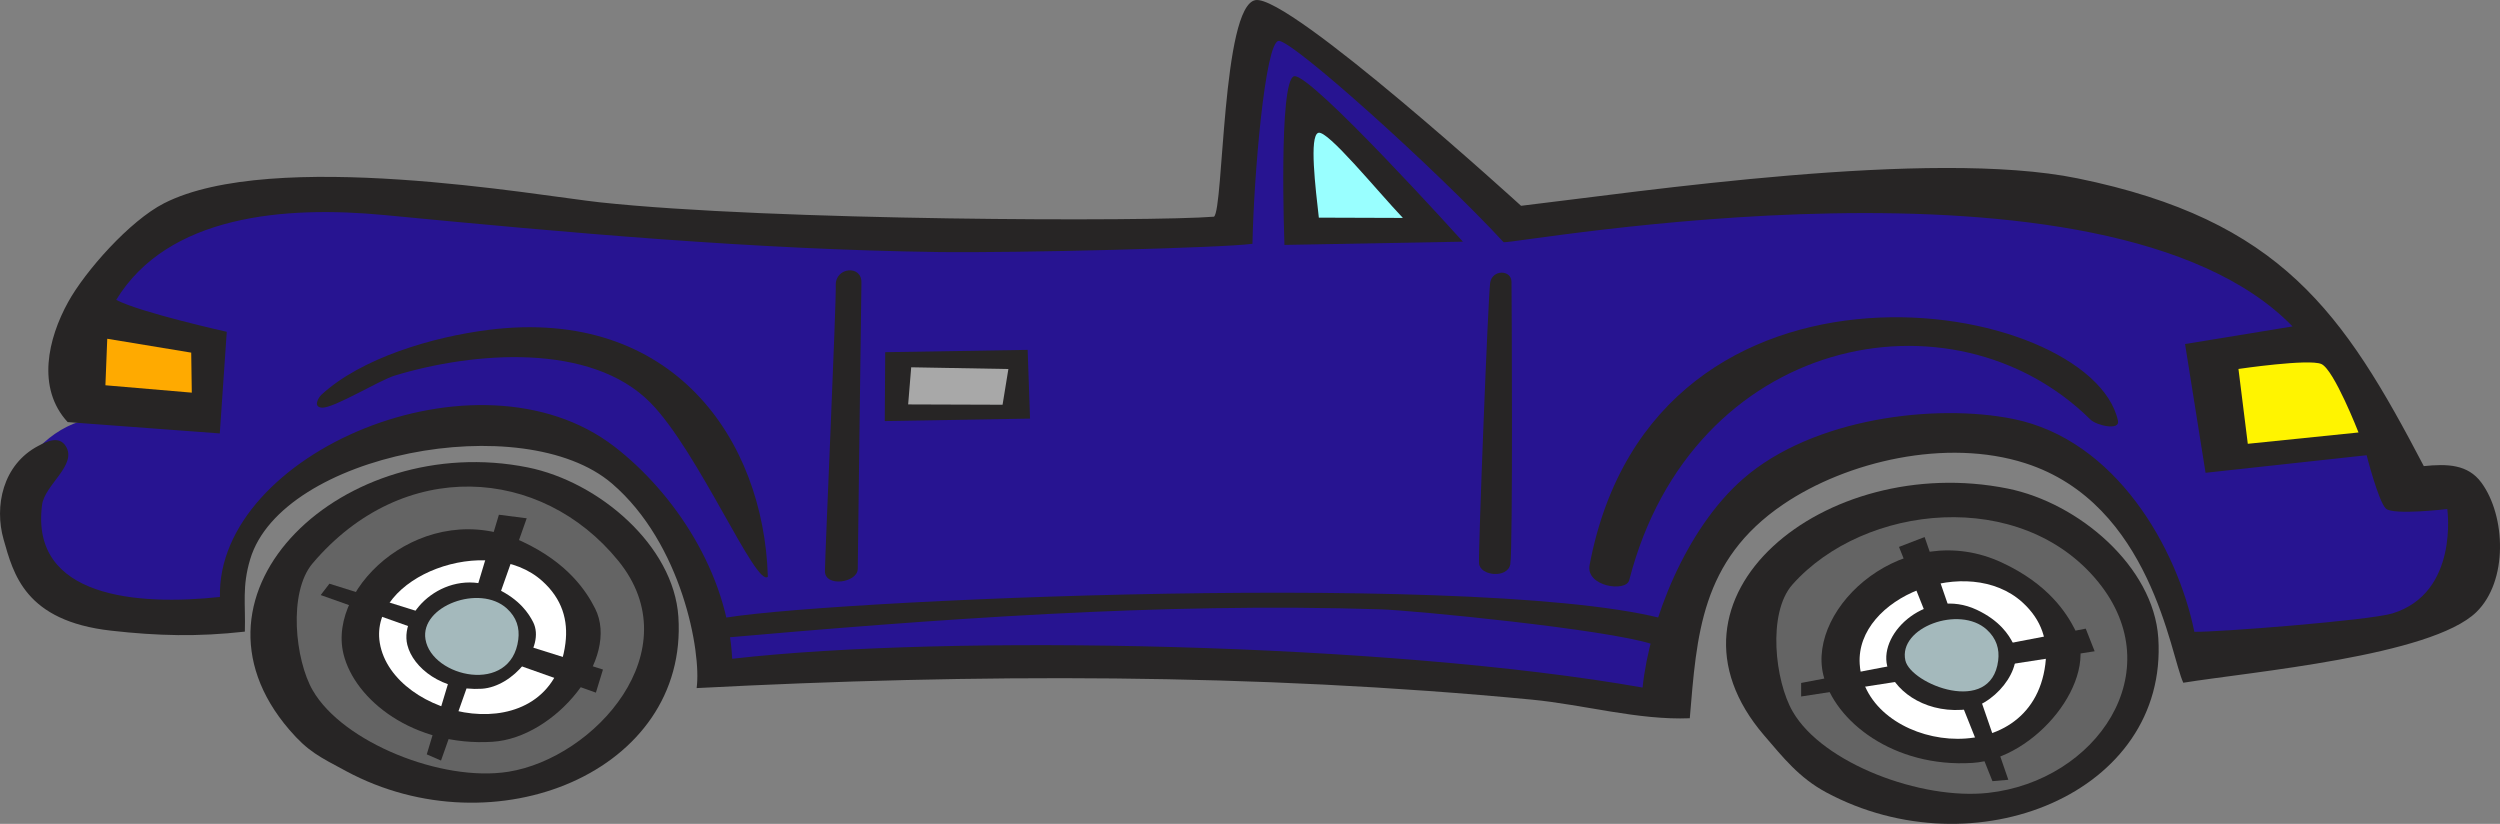 <svg version="1.1" xmlns="http://www.w3.org/2000/svg" xmlns:xlink="http://www.w3.org/1999/xlink" width="140.998" height="46.464" viewBox="0,0,140.998,46.464"><rect x="0" y="0" width="140.998" height="46.464" fill="#808080" stroke="none"/><g transform="translate(-169.003,-176.998)"><g data-paper-data="{&quot;isPaintingLayer&quot;:true}" fill-rule="nonzero" stroke="none" stroke-width="1" stroke-linecap="butt" stroke-linejoin="miter" stroke-miterlimit="10" stroke-dasharray="" stroke-dashoffset="0" style="mix-blend-mode: normal"><path d="M182.106,211.688c-3.812,-1.189 -7.875,0.979 -11.537,-2.125c-3.06,-2.594 -0.201,-8.761 4.113,-9.016c-0.552,-5.697 0.2,-11.013 6.821,-12.162c7.825,-1.361 14.797,0 22.772,0.936c14.797,1.787 20.113,0 34.911,0c0,-4.295 1.103,-11.651 1.103,-11.651c0,0 12.841,8.846 13.342,11.65c0.352,1.963 13.442,-2.041 18.86,-2.041c9.079,0 14.495,0.511 22.37,4.423c3.712,1.827 4.766,3.358 7.123,6.464c2.007,2.636 1.154,6.208 4.814,6.208c3.713,7.653 -4.814,9.228 -11.234,10.205c-6.371,0.979 -3.461,-8.589 -9.229,-11.142c-7.224,-3.23 -13.394,-2.764 -19.16,2.127c-3.661,3.104 -3.411,7.144 -4.014,11.396c-21.567,-2.892 -37.468,-1.955 -53.67,-1.955c-0.602,-2.638 -1.053,-3.828 -2.006,-6.464c-1.605,-4.338 -4.965,-6.721 -10.232,-7.4c-7.674,-1.019 -15.147,3.957 -15.147,10.547z" fill="#271491"/><path d="M254.789,188.605c6.746,-0.797 23.105,-3.242 31.383,-1.549c11.493,2.351 14.999,7.572 19.531,16.23c1.318,-0.133 2.486,-0.11 3.253,0.939c1.369,1.871 1.513,5.541 -0.289,7.295c-2.554,2.48 -12.685,3.363 -16.528,3.984c-0.723,-1.531 -1.81,-10.102 -8.914,-12.382c-4.442,-1.426 -10.056,-0.116 -13.649,2.321c-4.665,3.166 -4.875,7.4 -5.271,12.064c-2.89,0.119 -6.01,-0.771 -8.908,-1.05c-15.642,-1.498 -31.389,-1.469 -47.105,-0.651c0.278,-2.014 -0.824,-8.147 -4.772,-11.535c-4.997,-4.289 -18.631,-1.682 -20.407,4.268c-0.466,1.557 -0.255,2.499 -0.301,4.082c-2.658,0.298 -4.89,0.244 -7.537,-0.053c-4.873,-0.545 -5.518,-3.211 -6.07,-5.147c-0.531,-1.86 -0.06,-4.22 1.963,-5.278c0.484,-0.254 1.168,-0.584 1.546,0.021c0.66,1.06 -1.193,2.173 -1.34,3.312c-0.674,5.236 5.397,5.693 10.033,5.19c-0.201,-8.08 14.52,-14.442 22.25,-8.478c3.394,2.619 6.395,7.152 6.641,11.965c12.22,-1.405 37.083,-0.897 51.344,1.623c0.398,-3.782 2.441,-8.949 5.664,-11.767c3.945,-3.448 10.864,-4.265 15.233,-3.384c5.798,1.166 9.258,7.282 10.224,12.005c1.188,0.036 9.863,-0.636 11.172,-1.036c3.766,-1.16 3.092,-5.887 3.092,-5.887c0,0 -3.047,0.363 -3.463,-0.025c-0.414,-0.39 -1.086,-3.009 -1.086,-3.009l-9.084,0.99l-1.156,-7.263l6.062,-0.992c-10.486,-10.805 -43.965,-4.613 -44.496,-4.75c-3.797,-4.107 -11.925,-11.415 -12.686,-11.354c-0.762,0.061 -1.404,7.615 -1.477,11.444c-1.608,0.229 -13.364,0.525 -17.719,0.465c-10.449,-0.146 -20.843,-1.087 -31.217,-2.084c-5.64,-0.541 -12.235,-0.004 -15.149,4.782c1.374,0.716 6.236,1.8 6.236,1.8l-0.394,5.732l-8.579,-0.639c-1.767,-1.92 -1.112,-4.711 0.028,-6.773c0.96,-1.739 3.466,-4.577 5.407,-5.568c6.116,-3.119 21.093,-0.431 24.569,-0.056c9.728,1.05 31.129,1.097 34.646,0.812c0.548,-0.38 0.451,-11.875 2.338,-12.214c1.888,-0.338 14.982,11.6 14.982,11.6z" fill="#272525"/><path d="M251.51,190.628l-10.066,0.183c0,0 -0.344,-9.256 0.541,-9.511c0.885,-0.257 9.525,9.328 9.525,9.328z" fill="#272525"/><path d="M248.124,189.289l-4.74,-0.016c-0.185,-1.654 -0.552,-4.616 -0.028,-4.784c0.52,-0.169 3.289,3.24 4.768,4.8z" fill="#99ffff"/><path d="M217.587,192.939c-0.024,1.02 -0.191,15.362 -0.207,16.147c-0.016,0.786 -1.854,1.044 -1.851,0.125c0.003,-0.918 0.643,-15.098 0.61,-16.123c-0.031,-1.024 1.473,-1.167 1.448,-0.149z" fill="#272525"/><path d="M179.82,199.143l-4.872,-0.416l0.104,-2.623l4.735,0.782z" fill="#ffaa00"/><path d="M254.25,192.887c0.012,0.682 0.083,15.127 -0.068,15.937c-0.15,0.81 -1.715,0.663 -1.762,-0.058c-0.046,-0.721 0.512,-15.07 0.628,-15.824c0.119,-0.756 1.193,-0.736 1.202,-0.055z" fill="#272525"/><path d="M212.309,209.527c-0.667,0.623 -3.919,-7.077 -6.625,-9.819c-3.35,-3.396 -9.94,-2.888 -14.421,-1.526c-0.866,0.264 -3.432,1.842 -4.096,1.808c-0.529,-0.026 -0.203,-0.572 -0.044,-0.72c2.243,-2.078 6.276,-3.274 9.465,-3.672c10.364,-1.289 15.496,6.192 15.721,13.929z" fill="#272525"/><path d="M226.962,196.73l0.134,3.877l-8.193,0.139l0.026,-3.885z" fill="#272525"/><path d="M288.455,200.727c0.126,0.574 -1.207,0.271 -1.551,-0.065c-7.786,-7.687 -22.471,-4.734 -26.014,9.057c-0.179,0.693 -2.466,0.357 -2.236,-0.85c3.64,-19.286 28.267,-15.124 29.801,-8.142z" fill="#272525"/><path d="M225.875,197.811l-0.328,2.014l-5.325,-0.018l0.172,-2.094z" fill="#a8a8a8"/><path d="M302.021,201.389l-6.244,0.639l-0.527,-4.221c0,0 3.973,-0.586 4.675,-0.279c0.712,0.309 2.096,3.861 2.096,3.861z" fill="#fff400"/><path d="M262.66,211.857c0.701,0.176 0.13,1.672 -0.434,1.482c-2.593,-0.861 -13.599,-1.919 -15.343,-1.975c-12.477,-0.398 -25.118,0.553 -37.52,1.644c-0.556,0.05 -0.928,-0.698 -0.274,-0.981c2.307,-0.996 42.468,-2.948 53.571,-0.17z" fill="#272525"/><path d="M290.729,212.975c0.576,8.765 -10.371,13.201 -18.728,8.713c-1.534,-0.823 -2.44,-1.979 -3.498,-3.209c-6.685,-7.776 3.412,-16 13.728,-13.928c4.015,0.806 8.232,4.408 8.498,8.424z" fill="#272525"/><path d="M281.133,221.716c-3.762,0.414 -9.324,-1.653 -11.021,-4.583c-1,-1.722 -1.443,-5.562 -0.014,-7.17c4.063,-4.564 12.898,-5.48 17.237,-0.15c4.129,5.07 -0.097,11.23 -6.202,11.903z" fill="#646464"/><path d="M286.031,212.508c1.422,2.812 -2.237,7.295 -5.785,7.518c-4.444,0.276 -7.771,-2.349 -8.407,-4.952c-0.94,-3.854 4.623,-8.892 10.08,-6.343c2.626,1.224 3.647,2.86 4.112,3.777z" fill="#272525"/><path d="M273.889,214.448c-0.242,-3.78 6.109,-6.255 9.172,-3.483c1.112,1.008 1.461,2.202 1.297,3.503c-0.792,6.283 -10.161,4.875 -10.469,-0.02z" fill="#ffffff"/><path d="M270.586,215.516l16.051,-3.063l0.502,1.276l-16.553,2.55z" fill="#272525"/><path d="M281.375,221.055l-5.27,-13.212l1.445,-0.557l4.721,13.691z" fill="#272525"/><path d="M207.263,211.784c0.577,8.764 -10.372,13.2 -18.726,8.712c-1.534,-0.823 -2.164,-1.114 -3.221,-2.346c-6.685,-7.776 3.134,-16.863 13.45,-14.791c4.016,0.809 8.233,4.411 8.497,8.425z" fill="#272525"/><path d="M197.668,220.525c-3.729,0.592 -9.324,-1.653 -11.023,-4.584c-0.999,-1.721 -1.399,-5.532 -0.012,-7.17c5.103,-6.015 12.898,-5.48 17.237,-0.15c4.129,5.07 -1.337,11.132 -6.202,11.904z" fill="#646464"/><path d="M202.566,211.316c1.423,2.812 -2.237,7.295 -5.784,7.518c-4.446,0.275 -7.771,-2.348 -8.407,-4.952c-0.941,-3.854 4.623,-8.892 10.08,-6.343c2.626,1.227 3.648,2.861 4.111,3.777z" fill="#272525"/><path d="M190.423,213.258c-0.621,-3.75 6.111,-6.255 9.173,-3.482c1.113,1.007 1.46,2.201 1.297,3.502c-0.789,6.284 -9.759,4.279 -10.47,-0.02z" fill="#ffffff"/><path d="M187.582,209.918l15.428,4.842l-0.399,1.302l-15.521,-5.503z" fill="#272525"/><path d="M193.072,219.544l4.069,-13.515l1.568,0.2l-4.833,13.664z" fill="#272525"/><path d="M199.071,212.084c0.712,1.406 -1.118,3.646 -2.892,3.759c-2.223,0.14 -3.885,-1.174 -4.204,-2.477c-0.471,-1.929 2.312,-4.446 5.04,-3.171c1.313,0.614 1.823,1.431 2.056,1.889z" fill="#272525"/><path d="M192.999,213.055c-0.31,-1.875 3.055,-3.128 4.587,-1.742c0.556,0.504 0.73,1.103 0.648,1.752c-0.394,3.141 -4.879,2.139 -5.235,-0.01z" fill="#a4b9bc"/><path d="M282.535,213.275c0.712,1.406 -1.118,3.646 -2.893,3.758c-2.223,0.138 -3.886,-1.174 -4.203,-2.477c-0.471,-1.928 2.312,-4.445 5.039,-3.172c1.315,0.614 1.827,1.43 2.057,1.891z" fill="#272525"/><path d="M276.464,214.245c-0.414,-1.861 3.056,-3.128 4.587,-1.741c0.555,0.503 0.729,1.102 0.648,1.75c-0.394,3.142 -4.937,1.329 -5.235,-0.009z" fill="#a4b9bc"/></g></g></svg>
